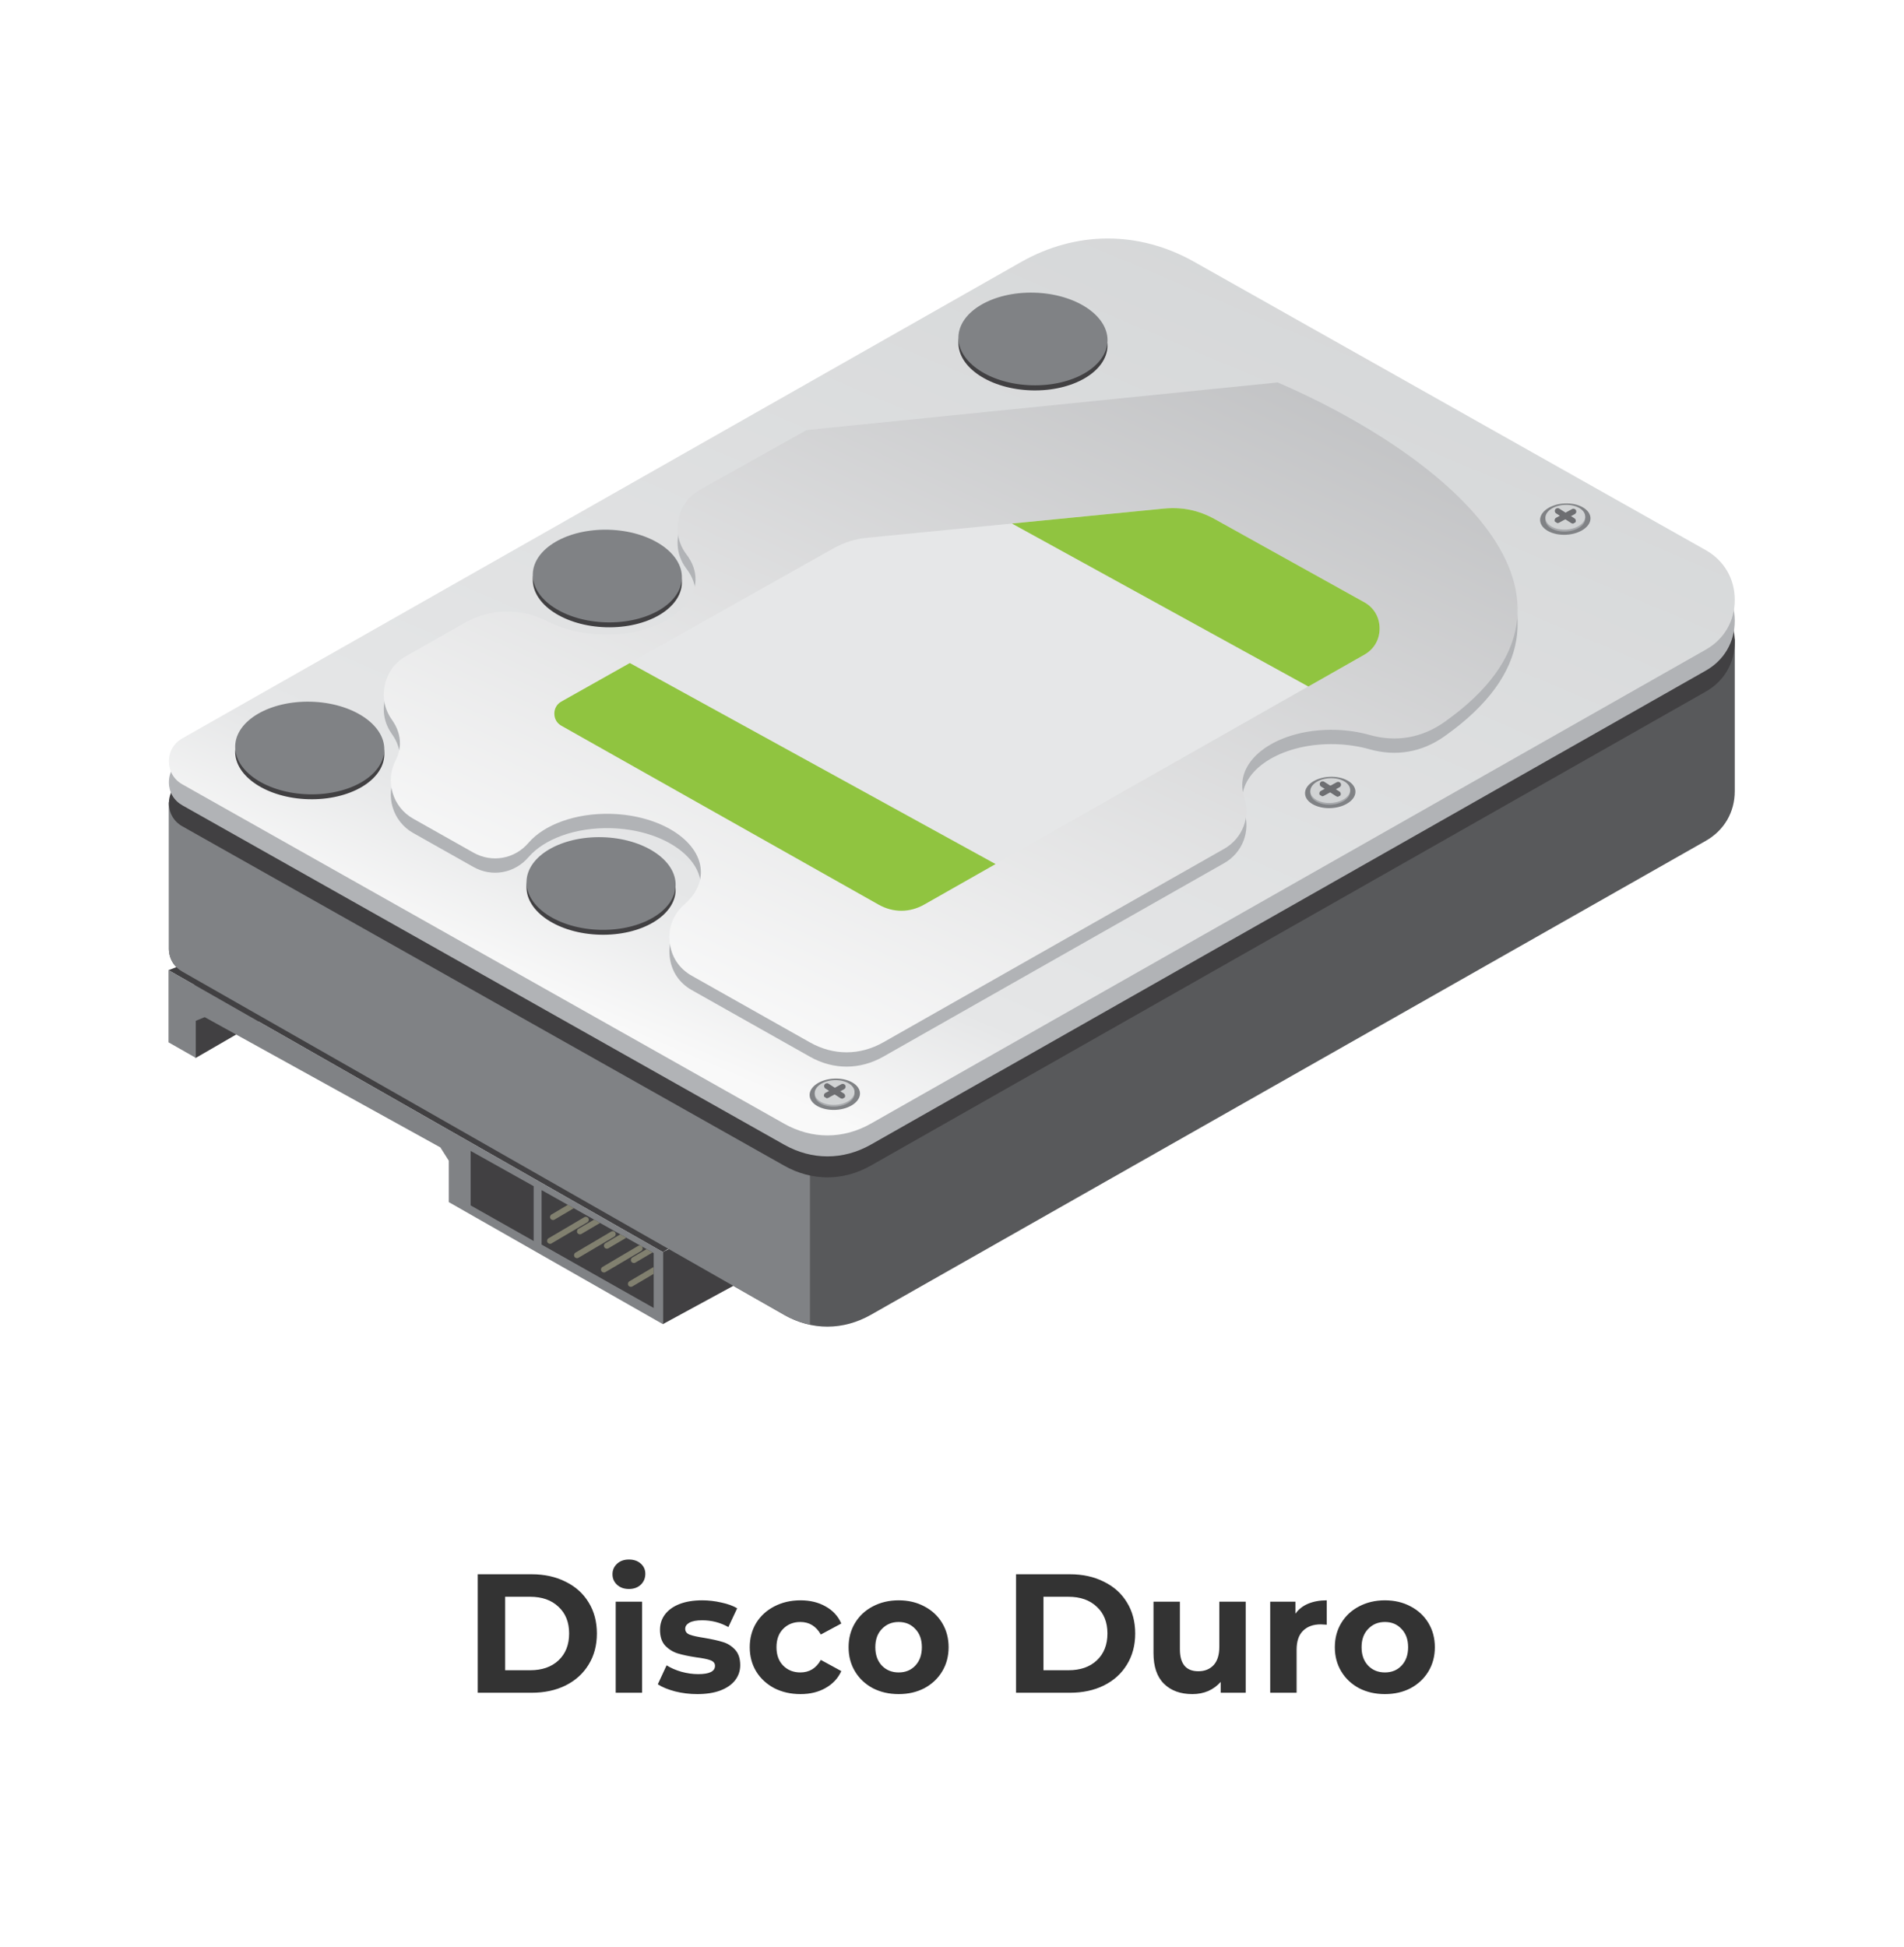 <svg width="180" height="184" viewBox="0 0 180 184" fill="none" xmlns="http://www.w3.org/2000/svg">
<g id="DiscoDuro" filter="url(#filter0_d)">
<rect id="bg" width="180" height="180" rx="20"/>
<g id="Disco duro">
<path id="Vector" fill-rule="evenodd" clip-rule="evenodd" d="M18.505 95.998L30.789 88.885L19.786 84.953L16.858 93.695L18.505 95.998Z" fill="#414042"/>
<path id="Vector_2" fill-rule="evenodd" clip-rule="evenodd" d="M62.656 121.163V114.346L72.129 109.678L71.95 116.115L62.656 121.163Z" fill="#414042"/>
<path id="Vector_3" fill-rule="evenodd" clip-rule="evenodd" d="M15.931 87.703L62.66 114.347L67.264 111.621L19.978 86.139L15.931 87.703Z" fill="#414042"/>
<path id="Vector_4" fill-rule="evenodd" clip-rule="evenodd" d="M62.66 114.34V121.157L42.426 109.624V105.708L41.633 104.456L19.352 92.142L18.509 92.49V95.99L15.931 94.522V87.696L62.66 114.34Z" fill="#808285"/>
<path id="Vector_5" fill-rule="evenodd" clip-rule="evenodd" d="M38.409 71.84L96.518 38.845C101.738 35.881 107.663 35.871 112.894 38.818L144.069 56.386H164V70.766C164.003 72.768 163.003 74.486 161.263 75.475L82.33 120.278C79.72 121.759 76.75 121.777 74.142 120.289L17.237 87.842C16.436 87.385 15.97 86.597 15.968 85.674V71.84H38.409H38.409Z" fill="#58595B"/>
<path id="Vector_6" fill-rule="evenodd" clip-rule="evenodd" d="M76.573 121.207C75.743 121.031 74.925 120.727 74.142 120.28L17.237 87.833C16.436 87.376 15.97 86.587 15.968 85.665V71.83H25.253L76.573 101.318V121.207Z" fill="#808285"/>
<path id="Vector_7" fill-rule="evenodd" clip-rule="evenodd" d="M17.231 69.76L96.518 24.74C101.738 21.776 107.663 21.767 112.894 24.713L161.248 51.96C162.992 52.943 163.997 54.66 164 56.66C164.003 58.663 163.003 60.382 161.263 61.37L82.33 106.172C79.72 107.654 76.757 107.658 74.142 106.184L17.237 74.103C16.434 73.649 15.97 72.857 15.968 71.933C15.967 71.01 16.428 70.216 17.231 69.76H17.231Z" fill="#414042"/>
<path id="Vector_8" fill-rule="evenodd" clip-rule="evenodd" d="M17.231 67.776L96.518 22.757C101.738 19.793 107.663 19.783 112.894 22.73L161.248 49.977C162.992 50.959 163.997 52.676 164 54.678C164.003 56.679 163.003 58.399 161.263 59.386L82.33 104.19C79.72 105.67 76.757 105.676 74.142 104.201L17.237 72.119C16.434 71.665 15.97 70.873 15.968 69.95C15.967 69.026 16.428 68.233 17.231 67.776H17.231Z" fill="#B1B3B6"/>
<path id="Vector_9" d="M17.231 65.794L96.518 20.774C101.738 17.81 107.663 17.8 112.894 20.747L161.248 47.994C162.992 48.977 163.997 50.693 164 52.694C164.003 54.697 163.003 56.416 161.263 57.404L82.33 102.206C79.72 103.688 76.757 103.692 74.142 102.218L17.237 70.137C16.434 69.683 15.97 68.891 15.968 67.967C15.967 67.044 16.428 66.25 17.231 65.794H17.231Z" fill="url(#paint0_linear)"/>
<path id="Vector_10" fill-rule="evenodd" clip-rule="evenodd" d="M38.394 59.37L43.864 56.264C46.367 54.843 49.175 54.779 51.739 56.084C53.177 56.816 54.988 57.275 56.962 57.326C61.735 57.452 65.671 55.154 65.751 52.19C65.773 51.332 65.469 50.512 64.912 49.777C64.157 48.785 63.899 47.635 64.153 46.415C64.407 45.195 65.105 44.244 66.193 43.636L76.249 38.007L120.791 33.501C135.89 40.011 153.498 53.655 136.53 65.616C134.411 67.109 131.976 67.525 129.481 66.823C128.481 66.54 127.382 66.371 126.228 66.34C121.456 66.214 117.519 68.513 117.441 71.478C117.43 71.882 117.492 72.279 117.619 72.662C118.25 74.565 117.469 76.598 115.725 77.588L83.507 95.874C81.297 97.129 78.79 97.134 76.575 95.885L65.402 89.586C64.19 88.902 63.45 87.775 63.308 86.388C63.166 85.003 63.66 83.749 64.709 82.833C65.659 82.002 66.229 80.986 66.258 79.878C66.335 76.915 62.529 74.406 57.756 74.281C54.381 74.191 51.423 75.315 49.954 77.029C48.648 78.552 46.502 78.93 44.756 77.946L39.062 74.735C37.115 73.638 36.385 71.198 37.407 69.211C37.654 68.73 37.795 68.219 37.808 67.685C37.829 66.875 37.559 66.098 37.059 65.396C36.353 64.403 36.124 63.277 36.388 62.087C36.651 60.896 37.334 59.972 38.394 59.37Z" fill="#B1B3B6"/>
<path id="Vector_11" d="M38.394 58.016L43.864 54.91C46.367 53.489 49.175 53.425 51.739 54.73C53.177 55.462 54.988 55.921 56.962 55.973C61.735 56.099 65.671 53.801 65.751 50.836C65.773 49.978 65.469 49.158 64.912 48.424C64.157 47.432 63.899 46.282 64.153 45.062C64.407 43.841 65.105 42.89 66.193 42.282L76.249 36.653L120.791 32.148C135.89 38.657 153.498 52.302 136.53 64.262C134.411 65.755 131.976 66.171 129.481 65.469C128.481 65.186 127.382 65.017 126.228 64.987C121.456 64.861 117.519 67.159 117.441 70.124C117.43 70.528 117.492 70.927 117.619 71.31C118.25 73.212 117.469 75.245 115.725 76.234L83.507 94.521C81.297 95.776 78.79 95.781 76.575 94.531L65.402 88.232C64.19 87.548 63.45 86.421 63.308 85.035C63.166 83.65 63.66 82.395 64.709 81.479C65.659 80.648 66.229 79.633 66.258 78.525C66.335 75.561 62.529 73.052 57.756 72.926C54.381 72.837 51.423 73.961 49.954 75.675C48.648 77.199 46.502 77.576 44.756 76.591L39.062 73.381C37.115 72.285 36.385 69.844 37.407 67.858C37.654 67.377 37.795 66.865 37.808 66.331C37.829 65.521 37.559 64.746 37.059 64.043C36.353 63.049 36.124 61.924 36.388 60.733C36.651 59.542 37.334 58.618 38.394 58.016Z" fill="url(#paint1_linear)"/>
<path id="Vector_12" fill-rule="evenodd" clip-rule="evenodd" d="M29.398 62.789C33.29 62.894 36.394 64.936 36.33 67.354C36.265 69.771 33.057 71.647 29.166 71.543C25.273 71.441 22.169 69.397 22.234 66.979C22.298 64.562 25.506 62.687 29.398 62.789Z" fill="#414042"/>
<path id="Vector_13" fill-rule="evenodd" clip-rule="evenodd" d="M29.398 62.326C33.29 62.429 36.394 64.473 36.33 66.89C36.265 69.307 33.057 71.183 29.166 71.079C25.273 70.976 22.169 68.932 22.234 66.515C22.298 64.099 25.506 62.223 29.398 62.326Z" fill="#808285"/>
<path id="Vector_14" fill-rule="evenodd" clip-rule="evenodd" d="M56.94 75.597C60.831 75.7 63.935 77.744 63.872 80.161C63.807 82.577 60.599 84.454 56.708 84.35C52.815 84.247 49.711 82.203 49.776 79.785C49.839 77.369 53.048 75.494 56.94 75.597Z" fill="#414042"/>
<path id="Vector_15" fill-rule="evenodd" clip-rule="evenodd" d="M56.94 75.133C60.831 75.237 63.935 77.28 63.872 79.698C63.807 82.115 60.599 83.99 56.708 83.887C52.815 83.784 49.711 81.74 49.776 79.323C49.839 76.906 53.048 75.03 56.94 75.133Z" fill="#808285"/>
<path id="Vector_16" fill-rule="evenodd" clip-rule="evenodd" d="M57.533 46.535C61.425 46.638 64.529 48.682 64.465 51.099C64.4 53.515 61.193 55.392 57.301 55.289C53.408 55.185 50.304 53.142 50.369 50.725C50.433 48.307 53.641 46.432 57.533 46.535Z" fill="#414042"/>
<path id="Vector_17" fill-rule="evenodd" clip-rule="evenodd" d="M57.533 46.071C61.425 46.175 64.529 48.218 64.465 50.636C64.4 53.053 61.193 54.929 57.301 54.825C53.408 54.722 50.304 52.678 50.369 50.261C50.433 47.845 53.641 45.968 57.533 46.071Z" fill="#808285"/>
<path id="Vector_18" fill-rule="evenodd" clip-rule="evenodd" d="M97.771 24.145C101.663 24.248 104.767 26.292 104.703 28.709C104.638 31.126 101.431 33.002 97.538 32.899C93.647 32.795 90.543 30.752 90.607 28.335C90.671 25.918 93.88 24.042 97.771 24.145Z" fill="#414042"/>
<path id="Vector_19" fill-rule="evenodd" clip-rule="evenodd" d="M97.771 23.663C101.663 23.767 104.767 25.81 104.703 28.227C104.638 30.645 101.431 32.521 97.538 32.417C93.647 32.314 90.543 30.27 90.607 27.853C90.671 25.437 93.88 23.56 97.771 23.663Z" fill="#808285"/>
<path id="Vector_20" fill-rule="evenodd" clip-rule="evenodd" d="M125.829 72.383C124.514 72.445 123.415 71.835 123.376 71.019C123.337 70.201 124.372 69.489 125.686 69.425C127.002 69.362 128.1 69.974 128.139 70.79C128.178 71.606 127.143 72.32 125.829 72.383Z" fill="#808285"/>
<path id="Vector_21" fill-rule="evenodd" clip-rule="evenodd" d="M125.815 72.058C124.776 72.108 123.908 71.625 123.876 70.979C123.846 70.335 124.663 69.77 125.702 69.721C126.742 69.671 127.609 70.154 127.641 70.799C127.671 71.444 126.854 72.008 125.815 72.058Z" fill="#A7A9AC"/>
<path id="Vector_22" fill-rule="evenodd" clip-rule="evenodd" d="M125.814 71.892C124.775 71.941 123.908 71.458 123.876 70.814C123.845 70.168 124.663 69.604 125.701 69.554C126.741 69.505 127.609 69.987 127.64 70.632C127.671 71.278 126.854 71.841 125.814 71.892Z" fill="#D1D3D4"/>
<path id="Vector_23" d="M126.483 71.316L126.337 71.273L124.89 70.345C124.764 70.263 124.727 70.097 124.808 69.97C124.889 69.846 125.056 69.809 125.181 69.89L126.629 70.818C126.755 70.9 126.791 71.066 126.711 71.192L126.483 71.316Z" fill="#6D6E71"/>
<path id="Vector_24" d="M124.999 71.267L124.761 71.127C124.69 70.996 124.738 70.832 124.869 70.76L126.377 69.936C126.51 69.864 126.675 69.912 126.744 70.044C126.816 70.175 126.769 70.339 126.637 70.411L125.128 71.235L124.999 71.267Z" fill="#6D6E71"/>
<path id="Vector_25" fill-rule="evenodd" clip-rule="evenodd" d="M78.992 100.908C77.676 100.97 76.578 100.36 76.54 99.543C76.5 98.725 77.534 98.013 78.85 97.95C80.165 97.886 81.263 98.498 81.302 99.315C81.341 100.131 80.307 100.845 78.992 100.908Z" fill="#808285"/>
<path id="Vector_26" fill-rule="evenodd" clip-rule="evenodd" d="M78.96 100.601C77.92 100.651 77.052 100.168 77.021 99.522C76.99 98.878 77.808 98.313 78.847 98.264C79.887 98.214 80.754 98.697 80.785 99.342C80.816 99.987 79.999 100.551 78.96 100.601Z" fill="#A7A9AC"/>
<path id="Vector_27" fill-rule="evenodd" clip-rule="evenodd" d="M78.959 100.435C77.919 100.484 77.052 100.002 77.021 99.357C76.99 98.711 77.808 98.147 78.846 98.097C79.886 98.048 80.754 98.531 80.785 99.175C80.816 99.821 79.999 100.385 78.959 100.435Z" fill="#D1D3D4"/>
<path id="Vector_28" d="M79.629 99.859L79.483 99.816L78.035 98.887C77.909 98.807 77.872 98.639 77.953 98.514C78.034 98.388 78.202 98.353 78.326 98.432L79.775 99.362C79.9 99.442 79.937 99.609 79.856 99.735L79.629 99.859Z" fill="#6D6E71"/>
<path id="Vector_29" d="M78.162 99.811L77.925 99.67C77.853 99.539 77.901 99.375 78.032 99.304L79.541 98.479C79.674 98.407 79.836 98.455 79.908 98.587C79.98 98.718 79.931 98.881 79.8 98.953L78.292 99.778L78.162 99.811Z" fill="#6D6E71"/>
<path id="Vector_30" fill-rule="evenodd" clip-rule="evenodd" d="M148.052 46.546C146.736 46.61 145.638 45.998 145.599 45.181C145.56 44.365 146.595 43.651 147.909 43.588C149.224 43.525 150.323 44.136 150.362 44.953C150.401 45.77 149.366 46.483 148.052 46.546Z" fill="#808285"/>
<path id="Vector_31" fill-rule="evenodd" clip-rule="evenodd" d="M148.038 46.24C146.998 46.289 146.131 45.808 146.099 45.162C146.069 44.516 146.887 43.953 147.925 43.902C148.965 43.853 149.833 44.336 149.864 44.982C149.895 45.627 149.077 46.19 148.038 46.24Z" fill="#A7A9AC"/>
<path id="Vector_32" fill-rule="evenodd" clip-rule="evenodd" d="M148.037 46.055C146.998 46.105 146.13 45.623 146.099 44.977C146.068 44.331 146.887 43.767 147.925 43.717C148.965 43.668 149.833 44.151 149.863 44.796C149.894 45.442 149.077 46.005 148.037 46.055Z" fill="#D1D3D4"/>
<path id="Vector_33" d="M148.706 45.498L148.56 45.454L147.112 44.526C146.987 44.446 146.95 44.278 147.031 44.153C147.111 44.027 147.28 43.991 147.404 44.071L148.852 45C148.977 45.081 149.014 45.248 148.933 45.374L148.706 45.498Z" fill="#6D6E71"/>
<path id="Vector_34" d="M147.24 45.449L147.003 45.309C146.931 45.178 146.979 45.014 147.11 44.942L148.62 44.117C148.753 44.046 148.916 44.094 148.987 44.225C149.059 44.356 149.01 44.52 148.879 44.592L147.37 45.416L147.24 45.449Z" fill="#6D6E71"/>
<path id="Vector_35" fill-rule="evenodd" clip-rule="evenodd" d="M53.072 62.304L78.749 47.855C79.803 47.263 80.81 46.946 82.012 46.828L109.993 44.074C111.75 43.901 113.305 44.224 114.847 45.081L128.962 52.925C129.883 53.437 130.41 54.348 130.411 55.401C130.413 56.456 129.887 57.363 128.969 57.883L87.375 81.493C86 82.273 84.439 82.276 83.061 81.499L53.075 64.592C52.651 64.354 52.408 63.937 52.407 63.449C52.406 62.963 52.647 62.543 53.072 62.304Z" fill="#E6E7E8"/>
<path id="Vector_36" fill-rule="evenodd" clip-rule="evenodd" d="M59.541 58.671L94.118 77.672L87.375 81.499C86 82.279 84.439 82.282 83.061 81.506L53.075 64.599C52.651 64.361 52.408 63.943 52.407 63.456C52.406 62.97 52.647 62.549 53.072 62.311L59.541 58.671Z" fill="#90C440"/>
<path id="Vector_37" fill-rule="evenodd" clip-rule="evenodd" d="M123.687 60.889L95.666 45.485L110.006 44.074C111.762 43.901 113.317 44.224 114.86 45.081L128.974 52.925C129.896 53.437 130.422 54.348 130.423 55.401C130.426 56.456 129.899 57.363 128.981 57.883L123.687 60.889Z" fill="#90C440"/>
<path id="Vector_38" fill-rule="evenodd" clip-rule="evenodd" d="M61.798 114.446V119.628L51.202 113.64V108.491L61.798 114.446Z" fill="#414042"/>
<path id="Vector_39" d="M54.964 114.07V114.722L54.691 114.883C54.558 114.962 54.385 114.918 54.307 114.785C54.227 114.652 54.273 114.479 54.406 114.399L54.964 114.07ZM54.964 111.213V111.864L52.144 113.527C52.011 113.607 51.839 113.563 51.76 113.428C51.681 113.295 51.725 113.123 51.858 113.044L54.964 111.213ZM54.964 111.864V111.213L55.238 111.051C55.371 110.973 55.543 111.017 55.622 111.15C55.701 111.283 55.657 111.455 55.523 111.534L54.964 111.864ZM57.511 115.426V116.077L57.237 116.238C57.104 116.317 56.932 116.273 56.853 116.14C56.775 116.007 56.819 115.834 56.952 115.756L57.511 115.426ZM57.511 112.568V113.22L54.964 114.722V114.07L57.511 112.568ZM57.511 113.22V112.568L57.784 112.407C57.917 112.328 58.09 112.373 58.168 112.506C58.248 112.639 58.203 112.81 58.07 112.89L57.511 113.22ZM60.057 113.924V114.575L57.511 116.077V115.426L60.057 113.924ZM59.784 117.595C59.651 117.673 59.478 117.629 59.4 117.496C59.322 117.363 59.366 117.19 59.499 117.111L60.057 116.781V117.434L59.784 117.595ZM60.057 114.575V113.924L60.331 113.762C60.464 113.684 60.637 113.728 60.715 113.861C60.795 113.994 60.75 114.167 60.617 114.245L60.057 114.575ZM60.057 116.781L61.782 115.764V116.415L60.057 117.434V116.781Z" fill="#81806F"/>
<path id="Vector_40" d="M58.641 112.673L59.207 112.992L57.516 113.989C57.383 114.068 57.21 114.024 57.132 113.891C57.053 113.758 57.097 113.585 57.23 113.506L58.641 112.673ZM56.164 111.277L56.728 111.596L54.969 112.633C54.836 112.712 54.664 112.668 54.584 112.535C54.506 112.402 54.55 112.229 54.683 112.151L56.164 111.277ZM53.684 109.881L54.25 110.2L52.423 111.278C52.289 111.357 52.117 111.313 52.038 111.18C51.959 111.047 52.003 110.874 52.137 110.795L53.684 109.881ZM60.063 115.345C59.93 115.423 59.757 115.379 59.678 115.246C59.599 115.113 59.643 114.94 59.776 114.862L61.12 114.069L61.685 114.388L60.063 115.345Z" fill="#81806F"/>
<path id="Vector_41" fill-rule="evenodd" clip-rule="evenodd" d="M50.45 108.119V113.301L44.492 109.935V104.785L50.45 108.119Z" fill="#414042"/>
</g>
<path id="Disco Duro" d="M45.164 144.8H50.252C51.468 144.8 52.54 145.035 53.468 145.504C54.407 145.963 55.132 146.613 55.644 147.456C56.167 148.299 56.428 149.28 56.428 150.4C56.428 151.52 56.167 152.501 55.644 153.344C55.132 154.187 54.407 154.843 53.468 155.312C52.54 155.771 51.468 156 50.252 156H45.164V144.8ZM50.124 153.872C51.244 153.872 52.135 153.563 52.796 152.944C53.468 152.315 53.804 151.467 53.804 150.4C53.804 149.333 53.468 148.491 52.796 147.872C52.135 147.243 51.244 146.928 50.124 146.928H47.756V153.872H50.124ZM58.207 147.392H60.703V156H58.207V147.392ZM59.455 146.192C58.996 146.192 58.623 146.059 58.335 145.792C58.047 145.525 57.903 145.195 57.903 144.8C57.903 144.405 58.047 144.075 58.335 143.808C58.623 143.541 58.996 143.408 59.455 143.408C59.913 143.408 60.287 143.536 60.575 143.792C60.863 144.048 61.007 144.368 61.007 144.752C61.007 145.168 60.863 145.515 60.575 145.792C60.287 146.059 59.913 146.192 59.455 146.192ZM65.915 156.128C65.201 156.128 64.502 156.043 63.819 155.872C63.136 155.691 62.593 155.467 62.187 155.2L63.019 153.408C63.403 153.653 63.867 153.856 64.411 154.016C64.955 154.165 65.489 154.24 66.011 154.24C67.067 154.24 67.595 153.979 67.595 153.456C67.595 153.211 67.451 153.035 67.163 152.928C66.875 152.821 66.433 152.731 65.835 152.656C65.131 152.549 64.55 152.427 64.091 152.288C63.633 152.149 63.233 151.904 62.891 151.552C62.56 151.2 62.395 150.699 62.395 150.048C62.395 149.504 62.55 149.024 62.859 148.608C63.179 148.181 63.638 147.851 64.235 147.616C64.843 147.381 65.558 147.264 66.379 147.264C66.987 147.264 67.59 147.333 68.187 147.472C68.795 147.6 69.296 147.781 69.691 148.016L68.859 149.792C68.102 149.365 67.275 149.152 66.379 149.152C65.846 149.152 65.446 149.227 65.179 149.376C64.912 149.525 64.779 149.717 64.779 149.952C64.779 150.219 64.923 150.405 65.211 150.512C65.499 150.619 65.958 150.72 66.587 150.816C67.291 150.933 67.867 151.061 68.315 151.2C68.763 151.328 69.153 151.568 69.483 151.92C69.814 152.272 69.979 152.763 69.979 153.392C69.979 153.925 69.819 154.4 69.499 154.816C69.179 155.232 68.71 155.557 68.091 155.792C67.483 156.016 66.758 156.128 65.915 156.128ZM75.679 156.128C74.762 156.128 73.935 155.941 73.199 155.568C72.474 155.184 71.903 154.656 71.487 153.984C71.082 153.312 70.879 152.549 70.879 151.696C70.879 150.843 71.082 150.08 71.487 149.408C71.903 148.736 72.474 148.213 73.199 147.84C73.935 147.456 74.762 147.264 75.679 147.264C76.586 147.264 77.375 147.456 78.047 147.84C78.73 148.213 79.226 148.752 79.535 149.456L77.599 150.496C77.151 149.707 76.506 149.312 75.663 149.312C75.013 149.312 74.474 149.525 74.047 149.952C73.621 150.379 73.407 150.96 73.407 151.696C73.407 152.432 73.621 153.013 74.047 153.44C74.474 153.867 75.013 154.08 75.663 154.08C76.516 154.08 77.162 153.685 77.599 152.896L79.535 153.952C79.226 154.635 78.73 155.168 78.047 155.552C77.375 155.936 76.586 156.128 75.679 156.128ZM84.959 156.128C84.052 156.128 83.236 155.941 82.511 155.568C81.796 155.184 81.236 154.656 80.831 153.984C80.426 153.312 80.223 152.549 80.223 151.696C80.223 150.843 80.426 150.08 80.831 149.408C81.236 148.736 81.796 148.213 82.511 147.84C83.236 147.456 84.052 147.264 84.959 147.264C85.866 147.264 86.676 147.456 87.391 147.84C88.106 148.213 88.666 148.736 89.071 149.408C89.476 150.08 89.679 150.843 89.679 151.696C89.679 152.549 89.476 153.312 89.071 153.984C88.666 154.656 88.106 155.184 87.391 155.568C86.676 155.941 85.866 156.128 84.959 156.128ZM84.959 154.08C85.599 154.08 86.122 153.867 86.527 153.44C86.943 153.003 87.151 152.421 87.151 151.696C87.151 150.971 86.943 150.395 86.527 149.968C86.122 149.531 85.599 149.312 84.959 149.312C84.319 149.312 83.791 149.531 83.375 149.968C82.959 150.395 82.751 150.971 82.751 151.696C82.751 152.421 82.959 153.003 83.375 153.44C83.791 153.867 84.319 154.08 84.959 154.08ZM96.055 144.8H101.143C102.359 144.8 103.431 145.035 104.359 145.504C105.297 145.963 106.023 146.613 106.535 147.456C107.057 148.299 107.319 149.28 107.319 150.4C107.319 151.52 107.057 152.501 106.535 153.344C106.023 154.187 105.297 154.843 104.359 155.312C103.431 155.771 102.359 156 101.143 156H96.055V144.8ZM101.015 153.872C102.135 153.872 103.025 153.563 103.687 152.944C104.359 152.315 104.695 151.467 104.695 150.4C104.695 149.333 104.359 148.491 103.687 147.872C103.025 147.243 102.135 146.928 101.015 146.928H98.647V153.872H101.015ZM117.769 147.392V156H115.401V154.976C115.071 155.349 114.676 155.637 114.217 155.84C113.759 156.032 113.263 156.128 112.729 156.128C111.599 156.128 110.703 155.803 110.041 155.152C109.38 154.501 109.049 153.536 109.049 152.256V147.392H111.545V151.888C111.545 153.275 112.127 153.968 113.289 153.968C113.887 153.968 114.367 153.776 114.729 153.392C115.092 152.997 115.273 152.416 115.273 151.648V147.392H117.769ZM122.466 148.528C122.764 148.112 123.164 147.797 123.666 147.584C124.178 147.371 124.764 147.264 125.426 147.264V149.568C125.148 149.547 124.962 149.536 124.866 149.536C124.151 149.536 123.591 149.739 123.186 150.144C122.78 150.539 122.578 151.136 122.578 151.936V156H120.082V147.392H122.466V148.528ZM130.928 156.128C130.021 156.128 129.205 155.941 128.48 155.568C127.765 155.184 127.205 154.656 126.8 153.984C126.394 153.312 126.192 152.549 126.192 151.696C126.192 150.843 126.394 150.08 126.8 149.408C127.205 148.736 127.765 148.213 128.48 147.84C129.205 147.456 130.021 147.264 130.928 147.264C131.834 147.264 132.645 147.456 133.36 147.84C134.074 148.213 134.634 148.736 135.04 149.408C135.445 150.08 135.648 150.843 135.648 151.696C135.648 152.549 135.445 153.312 135.04 153.984C134.634 154.656 134.074 155.184 133.36 155.568C132.645 155.941 131.834 156.128 130.928 156.128ZM130.928 154.08C131.568 154.08 132.09 153.867 132.496 153.44C132.912 153.003 133.12 152.421 133.12 151.696C133.12 150.971 132.912 150.395 132.496 149.968C132.09 149.531 131.568 149.312 130.928 149.312C130.288 149.312 129.76 149.531 129.344 149.968C128.928 150.395 128.72 150.971 128.72 151.696C128.72 152.421 128.928 153.003 129.344 153.44C129.76 153.867 130.288 154.08 130.928 154.08Z" fill="#333333"/>
</g>
<defs>
<filter id="filter0_d" x="0" y="0" width="180" height="184" filterUnits="userSpaceOnUse" color-interpolation-filters="sRGB">
<feFlood flood-opacity="0" result="BackgroundImageFix"/>
<feColorMatrix in="SourceAlpha" type="matrix" values="0 0 0 0 0 0 0 0 0 0 0 0 0 0 0 0 0 0 127 0" result="hardAlpha"/>
<feOffset dy="4"/>
<feColorMatrix type="matrix" values="0 0 0 0 0 0 0 0 0 0 0 0 0 0 0 0 0 0 0.25 0"/>
<feBlend mode="normal" in2="BackgroundImageFix" result="effect1_dropShadow"/>
<feBlend mode="normal" in="SourceGraphic" in2="effect1_dropShadow" result="shape"/>
</filter>
<linearGradient id="paint0_linear" x1="118.205" y1="-5.846" x2="62.257" y2="125.96" gradientUnits="userSpaceOnUse">
<stop stop-color="#D1D3D4"/>
<stop offset="0.7" stop-color="#E5E6E7"/>
<stop offset="0.8" stop-color="#F9F9F9"/>
<stop offset="1" stop-color="white"/>
</linearGradient>
<linearGradient id="paint1_linear" x1="64.633" y1="112.345" x2="109.721" y2="15.653" gradientUnits="userSpaceOnUse">
<stop stop-color="white"/>
<stop offset="0.1" stop-color="white"/>
<stop offset="1" stop-color="#BCBDBF"/>
</linearGradient>
</defs>
</svg>
